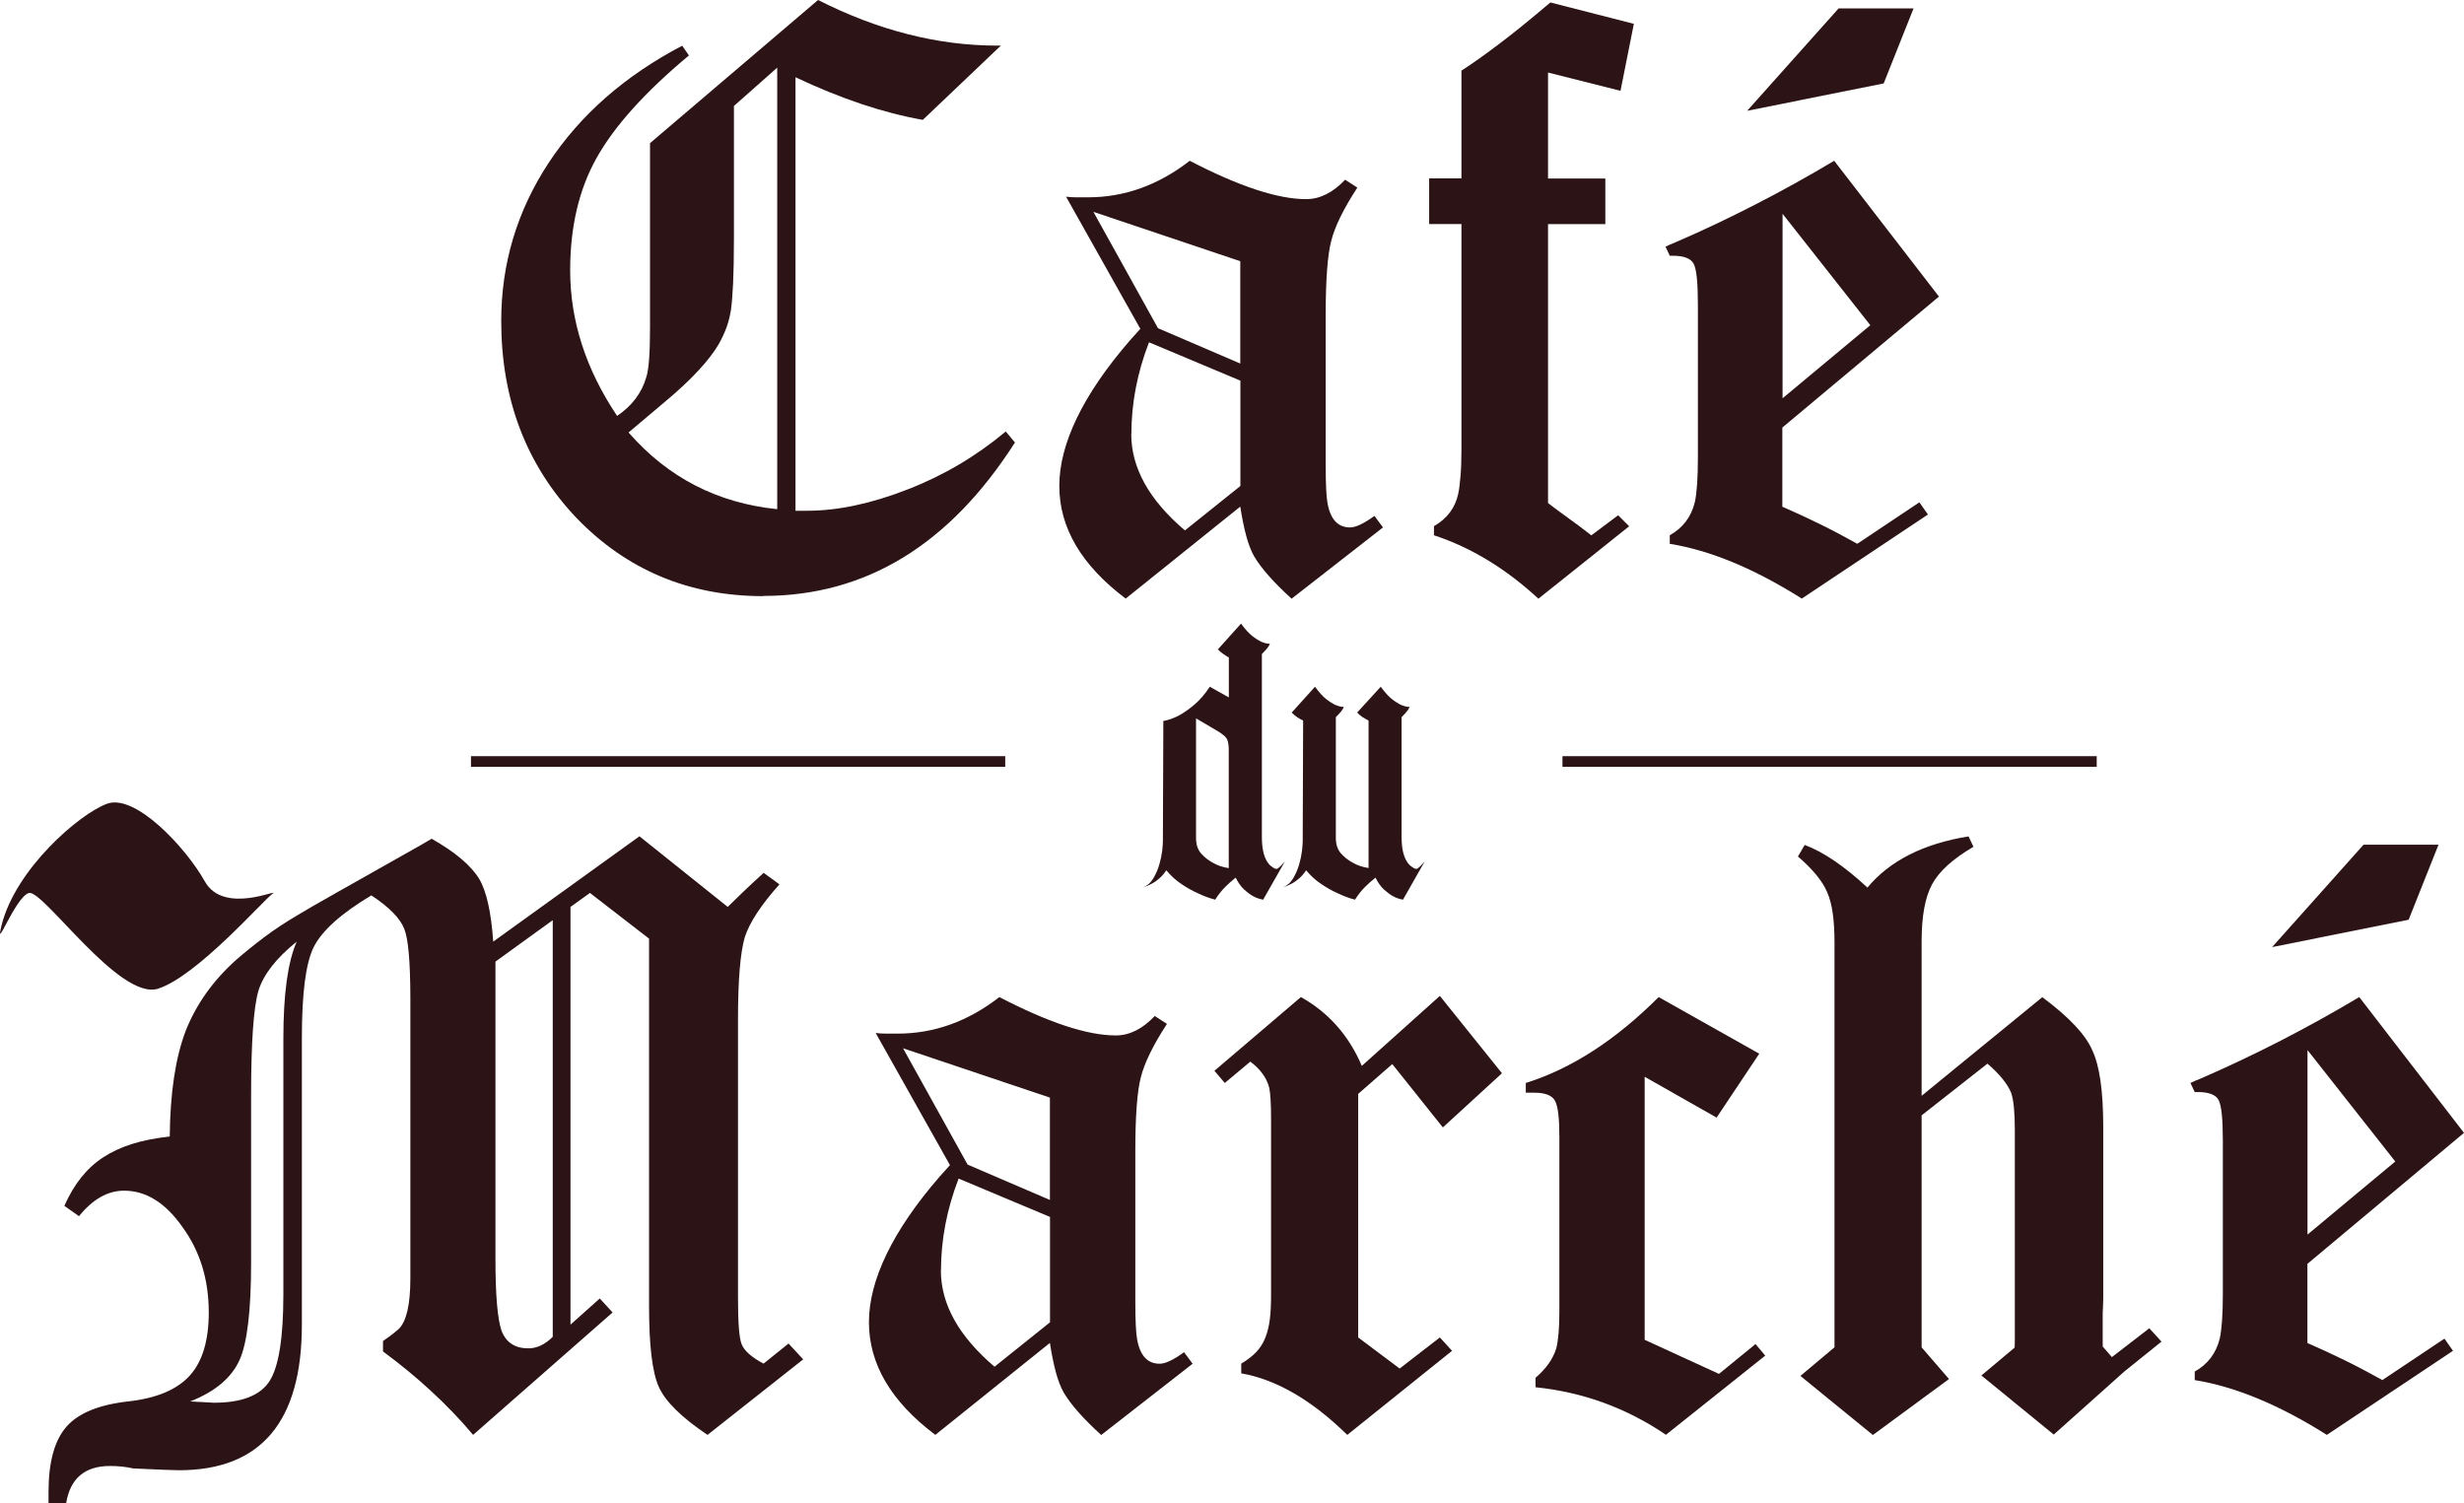 <svg width="318" height="194" viewBox="0 0 318 194" fill="none" xmlns="http://www.w3.org/2000/svg">
<g clip-path="url(#clip0_286_211)">
<path d="M98.5 76.938C88.912 76.938 80.856 73.56 74.358 66.804C67.915 59.992 64.687 51.526 64.687 41.42C64.687 34.029 66.729 27.218 70.826 20.986C74.91 14.809 80.648 9.776 88.043 5.901L88.912 7.156C83.256 11.872 79.269 16.298 76.965 20.434C74.716 24.474 73.585 29.286 73.585 34.898C73.585 41.392 75.599 47.652 79.641 53.678C81.587 52.368 82.842 50.685 83.421 48.645C83.739 47.652 83.891 45.529 83.891 42.275V18.476L105.577 0C113.33 3.93 121.042 5.888 128.698 5.888H129.167L119.097 15.47C114.006 14.574 108.529 12.74 102.666 9.969V65.921H104.156C108.088 65.921 112.42 65.011 117.138 63.164C121.745 61.385 125.967 58.889 129.802 55.691L130.988 57.111C122.545 70.32 111.73 76.911 98.514 76.911L98.5 76.938ZM94.72 30.803C94.72 33.161 94.678 35.105 94.61 36.621C94.527 38.138 94.444 39.269 94.334 40C94.223 40.73 94.044 41.461 93.782 42.206C93.52 42.937 93.175 43.667 92.761 44.412C92.182 45.404 91.312 46.549 90.126 47.831C88.94 49.114 87.436 50.52 85.601 52.037L81.118 55.815C86.194 61.633 92.595 64.929 100.307 65.715V8.728L94.72 13.678V30.817V30.803Z" fill="#2C1315"/>
<path d="M161.876 71.837C161.462 71.106 161.104 70.182 160.814 69.079C160.524 67.976 160.276 66.749 160.069 65.384L145.28 77.255C139.569 72.953 136.713 68.114 136.713 62.709C136.713 57.304 139.748 50.947 145.832 43.929L147.17 42.44L137.583 25.384C137.996 25.439 138.452 25.467 138.921 25.467H140.411C145.129 25.467 149.502 23.895 153.544 20.751C159.89 24.047 164.898 25.701 168.567 25.701C170.347 25.701 172.03 24.86 173.603 23.192L175.175 24.212C173.396 26.942 172.264 29.245 171.795 31.134C171.326 32.968 171.092 36.139 171.092 40.648V59.979C171.092 62.488 171.175 64.143 171.326 64.929C171.699 67.024 172.664 68.072 174.237 68.072C174.968 68.072 176.017 67.576 177.383 66.583L178.486 68.072L166.691 77.269C164.387 75.173 162.787 73.367 161.89 71.85L161.876 71.837ZM149.447 42.357L160.069 46.921V33.712L141.114 27.342L149.447 42.357ZM145.998 56.035C145.998 60.379 148.302 64.529 152.923 68.458L160.083 62.722V49.127L148.288 44.177C146.77 48.107 146.012 52.064 146.012 56.049L145.998 56.035Z" fill="#2C1315"/>
<path d="M185.067 69.079V67.907C186.791 66.914 187.839 65.494 188.212 63.66C188.322 63.136 188.405 62.419 188.488 61.495C188.571 60.585 188.612 59.441 188.612 58.076V28.914H184.446V23.026H188.612V9.114C189.923 8.273 191.537 7.142 193.44 5.695C195.358 4.261 197.565 2.454 200.09 0.317L210.864 3.075L209.14 11.72L199.786 9.362V23.04H207.181V28.928H199.786V64.929C200.683 65.604 201.594 66.294 202.546 66.969C203.484 67.645 204.435 68.362 205.374 69.093L208.836 66.501L210.257 67.921L198.545 77.269C194.351 73.395 189.867 70.665 185.094 69.093L185.067 69.079Z" fill="#2C1315"/>
<path d="M215.499 70.182V69.079C217.183 68.141 218.259 66.721 218.728 64.832C218.99 63.633 219.128 61.716 219.128 59.096V39.297C219.128 36.47 218.948 34.719 218.576 34.029C218.203 33.354 217.32 33.009 215.9 33.009H215.499L214.948 31.837C215.155 31.727 215.348 31.644 215.541 31.561C215.72 31.479 215.941 31.396 216.203 31.285C219.721 29.769 223.17 28.128 226.577 26.377C229.985 24.626 233.365 22.751 236.717 20.751L250.237 38.276L230.026 55.181V65.397C231.709 66.128 233.337 66.887 234.937 67.673C236.538 68.459 238.124 69.3 239.697 70.182L247.712 64.832L248.816 66.404L232.537 77.255C226.398 73.381 220.714 71.023 215.472 70.182H215.499ZM246.953 1.103L243.104 10.769L225.487 14.299L237.283 1.089H246.953V1.103ZM230.054 27.59V51.403L241.38 41.971L230.054 27.59Z" fill="#2C1315"/>
<path d="M137.307 179.771C136.893 179.04 136.534 178.116 136.244 177.013C135.955 175.91 135.706 174.683 135.499 173.318L120.711 185.189C114.999 180.887 112.144 176.048 112.144 170.643C112.144 165.238 115.179 158.881 121.262 151.863L122.601 150.374L113.013 133.318C113.427 133.373 113.882 133.401 114.351 133.401H115.841C120.559 133.401 124.932 131.829 128.974 128.685C135.32 131.981 140.328 133.635 143.997 133.635C145.777 133.635 147.46 132.794 149.033 131.126L150.605 132.146C148.826 134.876 147.695 137.179 147.226 139.068C146.756 140.902 146.522 144.073 146.522 148.582V167.913C146.522 170.422 146.605 172.077 146.756 172.863C147.129 174.959 148.095 176.006 149.667 176.006C150.398 176.006 151.447 175.51 152.813 174.517L153.916 176.006L142.121 185.203C139.817 183.107 138.217 181.301 137.32 179.784L137.307 179.771ZM124.877 150.305L135.499 154.869V141.66L116.544 135.29L124.877 150.305ZM121.428 163.969C121.428 168.313 123.732 172.463 128.353 176.392L135.513 170.657V157.061L123.718 152.111C122.2 156.041 121.442 159.998 121.442 163.983L121.428 163.969Z" fill="#2C1315"/>
<path d="M175.755 137.565L185.825 128.534L193.841 138.516L186.212 145.507L179.686 137.331L175.286 141.177V172.615L180.638 176.627L185.825 172.615L187.398 174.338L173.879 185.189C169.271 180.681 164.705 178.033 160.193 177.247V175.993C160.98 175.524 161.614 175.028 162.125 174.504C162.621 173.98 163.021 173.359 163.297 172.656C163.573 171.953 163.78 171.139 163.891 170.215C164.001 169.305 164.042 168.216 164.042 166.948V144.473C164.042 142.487 163.96 141.122 163.808 140.392C163.491 139.137 162.677 138.006 161.366 137.013L158.069 139.771L156.731 138.199L167.891 128.685C171.451 130.671 174.072 133.635 175.755 137.565Z" fill="#2C1315"/>
<path d="M198.172 179.067V177.813C199.538 176.654 200.421 175.4 200.849 174.035C201.111 172.987 201.249 171.415 201.249 169.319V146.679C201.249 144.321 201.069 142.791 200.697 142.087C200.324 141.384 199.442 141.026 198.021 141.026H196.917V139.771C202.78 137.937 208.505 134.242 214.065 128.685L227.046 135.993L221.542 144.238L212.258 138.971V172.918L221.845 177.316L226.564 173.469L227.819 174.959L215.003 185.176C209.912 181.715 204.311 179.674 198.172 179.04V179.067Z" fill="#2C1315"/>
<path d="M283.249 178.116V177.013C284.932 176.075 286.008 174.655 286.477 172.766C286.739 171.567 286.877 169.65 286.877 167.03V147.231C286.877 144.404 286.698 142.653 286.325 141.963C285.953 141.288 285.07 140.943 283.649 140.943H283.249L282.697 139.771C282.904 139.661 283.097 139.578 283.29 139.495C283.47 139.413 283.691 139.33 283.966 139.22C287.471 137.703 290.933 136.062 294.341 134.311C297.748 132.56 301.128 130.685 304.48 128.685L318 146.21L297.79 163.115V173.332C299.473 174.062 301.1 174.821 302.701 175.607C304.301 176.393 305.887 177.234 307.46 178.116L315.475 172.766L316.579 174.338L300.3 185.189C294.161 181.315 288.478 178.957 283.235 178.116H283.249ZM314.703 109.037L310.854 118.703L293.237 122.233L305.032 109.023H314.703V109.037ZM297.803 135.524V159.337L309.129 149.905L297.803 135.524Z" fill="#2C1315"/>
<path d="M101.769 173.4L98.541 175.993C96.969 175.152 96.031 174.31 95.713 173.483C95.396 172.697 95.244 170.712 95.244 167.513V131.512C95.244 126.534 95.534 123.018 96.113 120.978C96.748 119.034 98.238 116.759 100.597 114.139L98.555 112.65C97.396 113.698 96.444 114.594 95.686 115.325C94.927 116.055 94.334 116.634 93.92 117.048L82.525 107.934L63.653 121.529C63.39 117.71 62.783 115.007 61.845 113.436C60.797 111.712 58.755 109.975 55.706 108.251L54.216 109.12C49.76 111.629 46.215 113.642 43.566 115.132C40.917 116.621 39.179 117.641 38.338 118.151C36.82 119.047 35.413 119.971 34.13 120.936C32.847 121.902 31.619 122.894 30.474 123.887C27.481 126.562 25.315 129.623 23.949 133.084C22.638 136.545 21.962 141.067 21.907 146.679C20.017 146.886 18.376 147.217 16.996 147.658C15.603 148.099 14.375 148.678 13.299 149.381C12.223 150.085 11.285 150.953 10.471 151.974C9.657 152.994 8.94 154.207 8.305 155.627L10.195 156.965C11.975 154.759 13.92 153.67 16.017 153.67C18.845 153.67 21.369 155.241 23.563 158.385C25.811 161.474 26.943 165.141 26.943 169.388C26.943 173.001 26.129 175.717 24.501 177.523C22.873 179.329 20.252 180.446 16.637 180.86C12.816 181.274 10.126 182.363 8.581 184.128C7.036 185.879 6.263 188.692 6.263 192.58V194H8.539C9.064 190.801 10.954 189.202 14.196 189.202C15.299 189.202 16.293 189.312 17.189 189.519C20.486 189.671 22.459 189.753 23.08 189.753C33.675 189.753 38.959 183.493 38.959 170.974V133.952C38.959 128.244 39.455 124.37 40.448 122.315C41.497 120.164 43.98 117.917 47.926 115.559C50.229 117.076 51.65 118.523 52.175 119.888C52.685 121.129 52.947 124.066 52.961 128.685V164.99C52.961 168.34 52.464 170.519 51.471 171.511C51.002 171.925 50.588 172.256 50.257 172.49C49.912 172.725 49.636 172.918 49.429 173.083V174.421C51.637 176.048 53.706 177.744 55.637 179.536C57.582 181.315 59.39 183.204 61.059 185.189L79.062 169.388L77.407 167.582L73.627 170.96V117.048L76.137 115.242L83.766 121.143V168.616C83.766 173.649 84.18 177.109 85.022 178.985C85.863 180.874 87.96 182.942 91.312 185.189L103.659 175.441L101.769 173.4ZM36.572 134.035V167.044C36.572 172.697 35.965 176.448 34.765 178.281C33.565 180.115 31.178 181.039 27.605 181.039C27.66 181.039 27.425 181.039 26.901 180.998C26.377 180.97 25.591 180.929 24.542 180.874C27.743 179.619 29.867 177.84 30.916 175.524C31.909 173.318 32.406 169.126 32.406 162.949V141.412C32.406 134.545 32.723 130.037 33.344 127.899C33.978 125.804 35.62 123.68 38.296 121.529C37.138 124.149 36.572 128.313 36.572 134.021V134.035ZM71.337 140.502V172.532C70.343 173.525 69.295 174.021 68.191 174.021C66.467 174.021 65.308 173.263 64.728 171.746C64.204 170.229 63.942 167.141 63.942 162.466V124.108L71.337 118.758V140.474V140.502Z" fill="#2C1315"/>
<path d="M164.635 112.126C164.635 112.126 164.801 112.181 164.925 112.07C165.049 111.974 165.187 111.864 165.325 111.726C165.463 111.588 165.615 111.409 165.822 111.188L163.021 116.11C162.594 116.041 162.166 115.904 161.738 115.669C161.38 115.476 160.993 115.187 160.58 114.814C160.166 114.442 159.793 113.918 159.476 113.27C159.021 113.629 158.565 114.028 158.124 114.47C157.683 114.911 157.241 115.462 156.827 116.11C156.068 115.917 155.324 115.642 154.565 115.269C153.903 114.98 153.213 114.594 152.495 114.111C151.778 113.642 151.116 113.036 150.523 112.319C150.261 112.719 149.971 113.063 149.64 113.353C149.309 113.642 148.978 113.877 148.66 114.042C148.302 114.235 147.929 114.401 147.529 114.539C148.081 114.304 148.522 113.918 148.853 113.353C149.185 112.801 149.433 112.208 149.612 111.602C149.792 110.995 149.916 110.402 149.985 109.837C150.054 109.258 150.081 108.83 150.081 108.541L150.136 93.939V93.056C150.826 92.932 151.516 92.684 152.206 92.312C152.799 91.981 153.434 91.54 154.123 90.961C154.813 90.382 155.489 89.609 156.137 88.63L158.593 90.009V84.853C158.096 84.591 157.627 84.246 157.172 83.818L160.166 80.482C160.69 81.199 161.173 81.736 161.614 82.081C162.056 82.426 162.456 82.674 162.814 82.84C163.215 83.005 163.573 83.088 163.891 83.088C163.822 83.253 163.739 83.405 163.642 83.529C163.546 83.667 163.421 83.805 163.297 83.942C163.159 84.094 163.021 84.246 162.856 84.411V107.962C162.856 108.72 162.911 109.34 163.021 109.851C163.132 110.361 163.284 110.774 163.463 111.078C163.642 111.395 163.835 111.629 164.056 111.795C164.263 111.96 164.456 112.07 164.622 112.139L164.635 112.126ZM158.579 96.531C158.552 95.869 158.427 95.428 158.234 95.207C158.041 94.973 157.738 94.739 157.351 94.477L154.358 92.712V108.155C154.358 108.968 154.565 109.63 154.992 110.126C155.42 110.623 155.917 111.009 156.469 111.312C157.062 111.671 157.765 111.919 158.579 112.043V96.559V96.531Z" fill="#2C1315"/>
<path d="M182.68 112.126C182.68 112.126 182.846 112.181 182.97 112.071C183.094 111.974 183.232 111.864 183.37 111.726C183.508 111.588 183.66 111.409 183.866 111.188L181.066 116.111C180.638 116.042 180.211 115.904 179.783 115.669C179.424 115.476 179.038 115.187 178.624 114.814C178.21 114.442 177.838 113.918 177.521 113.27C177.065 113.629 176.61 114.028 176.169 114.47C175.727 114.911 175.286 115.462 174.872 116.111C174.113 115.917 173.368 115.642 172.609 115.269C171.947 114.98 171.257 114.594 170.54 114.111C169.823 113.642 169.16 113.036 168.567 112.319C168.305 112.719 168.015 113.063 167.684 113.353C167.353 113.642 167.022 113.877 166.705 114.042C166.346 114.235 165.974 114.401 165.574 114.539C166.125 114.304 166.567 113.918 166.898 113.353C167.229 112.801 167.477 112.208 167.657 111.602C167.836 110.995 167.96 110.402 168.029 109.837C168.098 109.258 168.126 108.83 168.126 108.541L168.181 93.001C167.919 92.877 167.671 92.726 167.45 92.588C167.215 92.436 166.967 92.229 166.705 91.967L169.712 88.631C170.236 89.348 170.719 89.885 171.161 90.23C171.602 90.575 172.002 90.823 172.361 90.988C172.761 91.154 173.12 91.237 173.437 91.237C173.368 91.402 173.285 91.554 173.189 91.678C173.092 91.816 172.968 91.954 172.844 92.091C172.72 92.229 172.568 92.395 172.402 92.56V108.141C172.402 108.954 172.609 109.616 173.037 110.113C173.465 110.609 173.961 110.995 174.513 111.298C175.106 111.657 175.81 111.905 176.624 112.029V93.001C176.389 92.877 176.155 92.726 175.906 92.588C175.658 92.436 175.41 92.229 175.148 91.967L178.196 88.631C178.721 89.348 179.204 89.885 179.645 90.23C180.086 90.575 180.487 90.823 180.845 90.988C181.245 91.154 181.604 91.237 181.921 91.237C181.852 91.402 181.77 91.554 181.673 91.678C181.576 91.802 181.452 91.954 181.328 92.091C181.19 92.243 181.052 92.395 180.887 92.56V107.948C180.887 108.706 180.942 109.327 181.052 109.837C181.163 110.347 181.314 110.761 181.494 111.064C181.673 111.381 181.866 111.616 182.087 111.781C182.294 111.946 182.487 112.057 182.652 112.126H182.68Z" fill="#2C1315"/>
<path d="M274.172 176.999L278.959 173.152L277.386 171.429L272.558 175.151L271.371 173.786V169.429C271.399 168.823 271.44 168.23 271.44 167.596V145.438C271.44 140.833 270.971 137.523 270.019 135.538C269.178 133.552 267.026 131.264 263.577 128.699L248.002 141.426V121.46C248.002 118.261 248.443 115.835 249.34 114.152C250.237 112.47 252.016 110.857 254.692 109.285L254.058 107.948C248.236 108.885 243.891 111.091 241.007 114.552C238.014 111.781 235.324 109.947 232.909 109.051L232.04 110.54C233.985 112.222 235.241 113.766 235.82 115.173C236.455 116.593 236.758 118.73 236.758 121.612V173.883L232.358 177.578L241.711 185.203L251.533 177.978L248.002 173.897V143.949L256.5 137.275C258.072 138.64 259.093 139.895 259.562 141.053C259.88 141.991 260.031 143.59 260.031 145.852V172.656C260.031 173.097 260.031 173.497 260.004 173.924L255.713 177.523L259.452 180.57L259.866 180.915L260.087 181.094L265.053 185.148L274.13 177.04L274.172 176.999Z" fill="#2C1315"/>
<path d="M0.207 119.406C-0.759 123.253 1.931 115.835 3.711 115.256C5.491 114.676 15.41 129.223 20.417 127.596C25.439 125.969 33.937 116.235 35.151 115.366C36.365 114.497 28.902 118.179 26.432 113.753C23.949 109.327 17.438 102.405 13.823 103.729C10.209 105.052 2.014 112.167 0.207 119.406Z" fill="#2C1315"/>
<path d="M129.733 97.593H60.783V98.972H129.733V97.593Z" fill="#2C1315"/>
<path d="M270.599 97.593H201.649V98.972H270.599V97.593Z" fill="#2C1315"/>
</g>
<defs>
<clipPath id="clip0_286_211">
<rect width="318" height="194" fill="white"/>
</clipPath>
</defs>
</svg>
